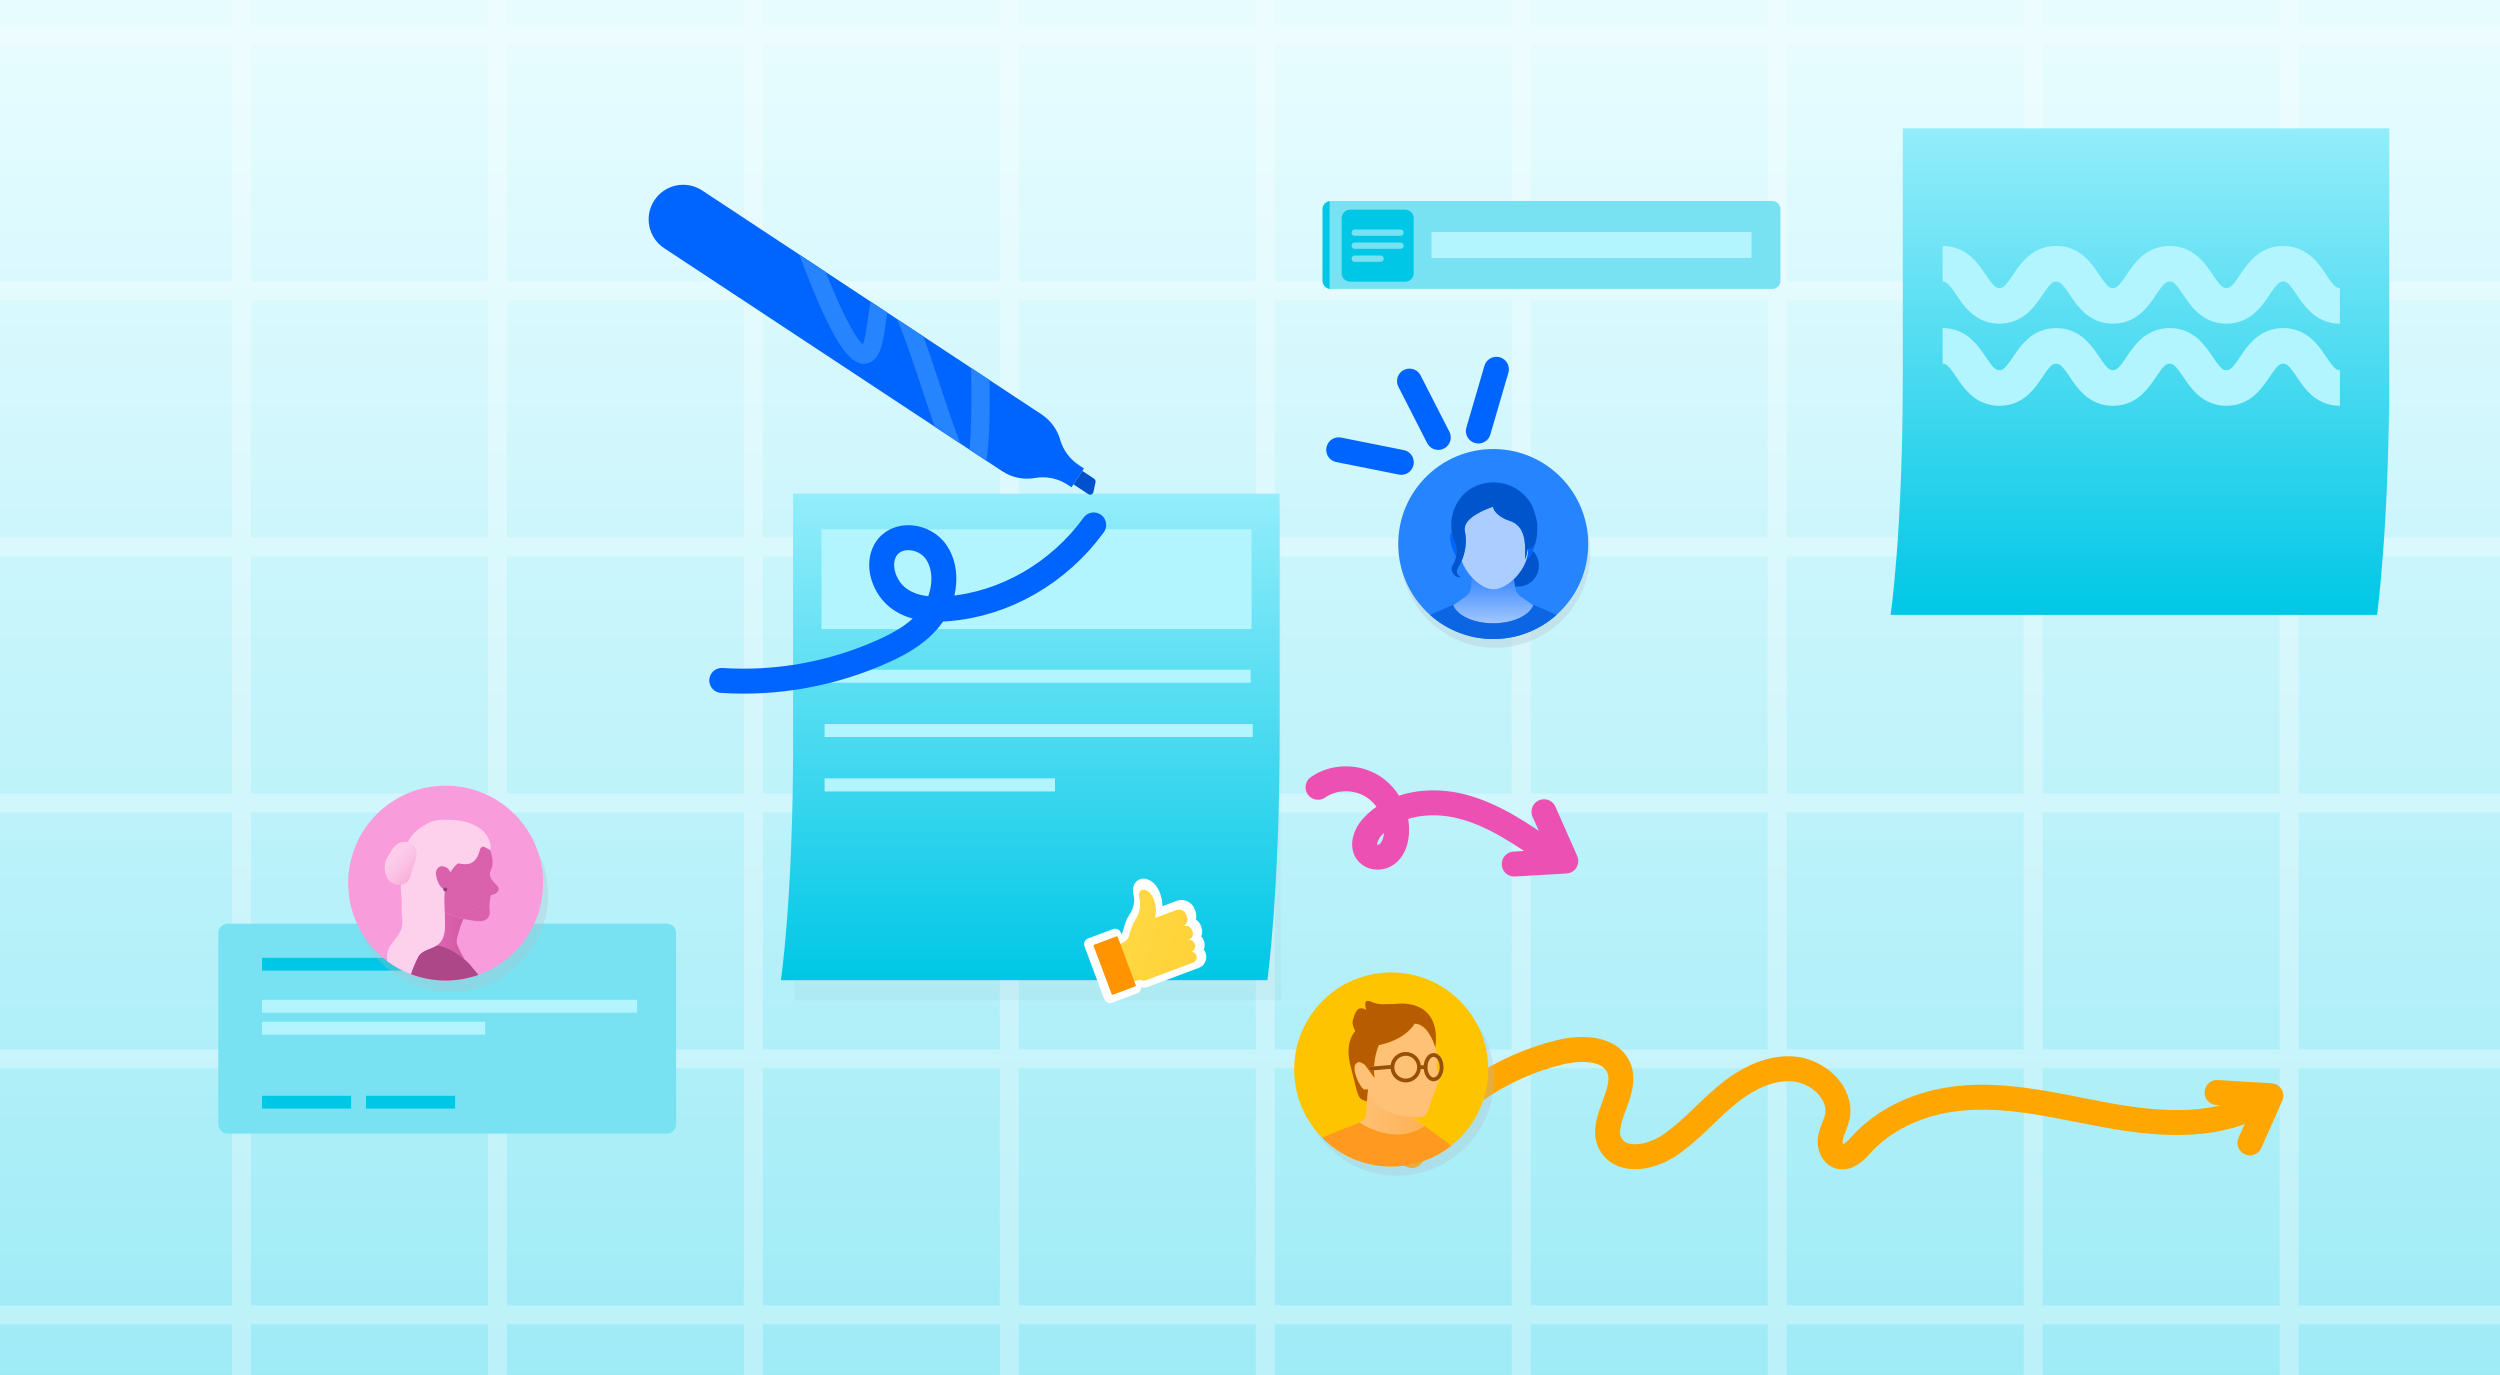 <svg width="400" height="220" viewBox="0 0 400 220" fill="none" xmlns="http://www.w3.org/2000/svg">
  <rect x="0" y="0" width="400" height="220" fill="#333333" stroke="none"/>
  <g clip-path="url(#clip0_5458_222717)">
    <path d="M400 220H0V0H400V220Z" fill="url(#paint0_linear_5458_222717)" />
    <path opacity="0.3" d="M-71.005 538.019H609.269M-71.005 497.064H609.269M-71.005 456.11H609.269M-71.005 415.156H609.269M-71.005 374.201H609.269M-71.005 292.293H609.269M-71.005 251.339H609.269M-71.005 210.384H609.269M-71.005 169.43H609.269M-71.005 128.476H609.269M-71.005 87.521H609.269M-71.005 46.567H609.269M-71.005 5.613H609.269M-71.005 -35.342H609.269M-71.005 -76.296H609.269M-43.276 -113.214V567.061M-2.321 -113.214V567.061M38.633 -113.214V567.061M79.587 -113.214V567.061M120.542 -113.214V567.061M161.496 -113.214V567.061M202.45 -113.214V567.061M243.404 -113.214V567.061M284.359 -113.214V567.061M325.313 -113.214V567.061M366.267 -113.214V567.061M407.222 -113.214V567.061M448.176 -113.214V567.061M489.13 567.061V-113.214M530.085 567.061V-113.214M571.039 -113.214V567.061M-71.005 333.247H609.269M-71.333 -113.378H609.269V567.225H-71.333V-113.378Z" stroke="white" stroke-width="3.031" stroke-miterlimit="10" />
    <g style="mix-blend-mode:multiply" opacity="0.05">
      <path d="M127.134 160.055H204.975C204.975 160.055 204.845 143.758 204.845 119.579V81.321H127.004C127.004 81.321 127.004 95.528 127.004 120.231C127.004 144.929 127.134 160.058 127.134 160.058V160.055Z" fill="#5E6C80" />
    </g>
    <path d="M124.941 156.828H202.782C202.782 156.828 204.738 142.691 204.738 118.023C204.738 93.35 204.738 78.987 204.738 78.987H126.897C126.897 78.987 126.897 93.483 126.897 118.686C126.897 143.888 124.941 156.828 124.941 156.828Z" fill="url(#paint1_linear_5458_222717)" />
    <path d="M200.248 84.696H131.435V100.659H200.248V84.696Z" fill="#B3F5FF" />
    <path d="M200.1 107.153H131.591V109.239H200.1V107.153Z" fill="#B3F5FF" />
    <path d="M200.444 115.848H131.935V117.933H200.444V115.848Z" fill="#B3F5FF" />
    <path d="M168.8 124.542H131.935V126.628H168.8V124.542Z" fill="#B3F5FF" />
    <path d="M170.83 77.568L171.442 77.972L173.431 74.956L172.601 74.408C171.19 73.478 170.149 72.078 169.66 70.459L169.6 70.259C169.111 68.64 168.07 67.243 166.659 66.31L112.354 30.479C109.805 28.797 106.378 29.501 104.696 32.05C103.014 34.598 103.718 38.025 106.267 39.707L160.354 75.393C161.899 76.412 163.773 76.801 165.592 76.479C167.411 76.156 169.286 76.545 170.83 77.564V77.568Z" fill="#0065FF" />
    <path d="M153.671 70.988C152.578 68.217 151.329 64.438 150.374 61.534C149.381 58.519 148.525 55.97 147.754 53.84L143.531 51.054C144.891 54.236 146.487 59.089 147.595 62.453C148.325 64.672 148.969 66.602 149.551 68.273L153.671 70.992V70.988Z" fill="#2684FF" />
    <path d="M127.887 40.733C133.514 55.785 136.248 58.656 138.704 58.149C140.901 57.693 141.312 54.689 141.746 51.51C141.805 51.08 141.875 50.547 141.961 50.017L139.308 48.269C139.119 49.128 138.986 50.099 138.845 51.117C138.689 52.266 138.415 54.274 138.056 55.1C137.363 54.511 135.585 52.24 132.103 43.516L127.887 40.733Z" fill="#2684FF" />
    <path d="M155.368 58.863C155.519 65.772 155.345 69.703 155.105 71.937L157.798 73.711C158.216 71.322 158.428 67.369 158.331 60.819L155.368 58.863Z" fill="#2684FF" />
    <path d="M174.946 78.724L175.283 77.153C175.331 76.934 175.239 76.712 175.054 76.59L173.172 75.349L171.753 77.497L174.12 79.061C174.435 79.268 174.865 79.094 174.942 78.724H174.946Z" fill="#0052CC" />
    <path d="M192.894 152.46C192.824 152.267 192.724 152.093 192.601 151.941C192.787 151.5 192.798 151.011 192.627 150.559L192.587 150.444C192.498 150.211 192.368 150.004 192.201 149.826C192.387 149.374 192.409 148.851 192.224 148.359L192.124 148.096C191.972 147.688 191.694 147.351 191.346 147.121C191.453 146.688 191.427 146.232 191.268 145.806L191.134 145.451C190.808 144.584 189.967 144.002 189.041 144.002C188.775 144.002 188.512 144.05 188.26 144.143L185.992 144.991C185.97 143.461 185.326 141.694 184.174 140.979C183.747 140.712 183.333 140.579 182.94 140.579C182.421 140.579 181.966 140.809 181.654 141.227C181.262 141.761 181.162 142.55 181.391 143.295C181.569 143.872 181.488 145.228 180.739 146.303C180.187 147.095 179.958 147.925 179.776 148.592C179.691 148.9 179.565 149.359 179.469 149.459C179.461 149.466 179.45 149.474 179.443 149.481L179.35 149.233C179.206 148.851 178.835 148.592 178.424 148.592C178.305 148.592 178.191 148.614 178.079 148.655L174.097 150.148C173.849 150.241 173.652 150.426 173.545 150.663C173.438 150.904 173.427 151.171 173.519 151.419L176.683 159.858C176.827 160.239 177.198 160.499 177.605 160.499C177.724 160.499 177.839 160.476 177.95 160.436L181.932 158.943C182.18 158.85 182.377 158.669 182.484 158.428C182.551 158.283 182.573 158.131 182.569 157.98C182.592 157.983 182.614 157.991 182.636 157.994C182.751 158.017 182.866 158.024 182.981 158.024C183.44 158.024 183.829 157.861 184.14 157.731C184.218 157.698 184.292 157.668 184.374 157.639C184.374 157.639 191.246 155.064 191.938 154.805C192.631 154.545 192.902 153.741 192.902 153.741C193.046 153.338 193.05 152.886 192.89 152.46H192.894Z" fill="white" />
    <path d="M180.306 157.39C180.825 157.168 182.247 156.727 182.532 156.816C182.625 156.846 182.721 156.868 182.821 156.886C183.232 156.964 183.599 156.742 183.992 156.594L191.031 153.956H191.027C191.405 153.737 191.586 153.274 191.427 152.852C191.294 152.493 190.953 152.27 190.59 152.267H190.582L190.649 152.244C191.116 152.07 191.353 151.548 191.179 151.081L191.138 150.978C190.964 150.511 190.442 150.274 189.975 150.448L190.197 150.366C190.731 150.166 191.001 149.57 190.801 149.036L190.708 148.792C190.508 148.258 189.912 147.988 189.378 148.188L189.186 148.262C189.827 148.021 190.153 147.306 189.912 146.665L189.79 146.336C189.549 145.695 188.834 145.369 188.193 145.61L184.951 146.825C184.907 146.821 184.87 146.814 184.833 146.773C184.796 146.732 184.814 146.665 184.814 146.665C185.244 145.387 184.651 143.213 183.655 142.59C182.466 141.849 182.051 142.942 182.31 143.783C182.569 144.624 182.399 146.15 181.591 147.306C180.784 148.462 180.836 149.825 180.321 150.351C179.721 150.963 178.268 151.352 178.268 151.352L180.31 157.386L180.306 157.39Z" fill="url(#paint2_linear_5458_222717)" />
    <path d="M181.726 157.634L178.827 149.898C178.8 149.826 178.719 149.789 178.646 149.816L175.055 151.161C174.982 151.189 174.946 151.27 174.973 151.342L177.871 159.079C177.899 159.151 177.98 159.188 178.053 159.161L181.643 157.816C181.716 157.788 181.753 157.707 181.726 157.634Z" fill="#FF9300" />
    <path d="M284.87 33.463V44.933C284.87 45.651 284.288 46.233 283.57 46.233H212.919C212.86 46.233 212.797 46.233 212.738 46.222C212.104 46.133 211.619 45.592 211.619 44.933V33.463C211.619 32.804 212.104 32.263 212.738 32.174C212.797 32.163 212.86 32.163 212.919 32.163H283.57C284.288 32.163 284.87 32.745 284.87 33.463Z" fill="#79E2F2" />
    <path fill-rule="evenodd" clip-rule="evenodd" d="M224.845 33.549H216.009C215.272 33.549 214.668 34.145 214.668 34.89V43.722C214.668 44.462 215.268 45.066 216.009 45.066H224.845C225.582 45.066 226.186 44.466 226.186 43.722V34.89C226.186 34.149 225.585 33.549 224.845 33.549ZM220.895 41.888H216.735C216.468 41.877 216.254 41.654 216.254 41.384C216.254 41.114 216.48 40.88 216.757 40.88H220.918C221.188 40.891 221.399 41.114 221.399 41.384C221.399 41.654 221.177 41.888 220.895 41.888ZM224.092 39.81H216.731C216.465 39.798 216.25 39.576 216.25 39.306C216.25 39.035 216.476 38.802 216.754 38.802H224.111C224.381 38.813 224.593 39.035 224.593 39.306C224.593 39.576 224.37 39.81 224.089 39.81H224.092ZM224.092 37.731H216.731C216.465 37.72 216.25 37.498 216.25 37.227C216.25 36.957 216.476 36.724 216.754 36.724H224.111C224.381 36.735 224.593 36.957 224.593 37.227C224.593 37.498 224.37 37.731 224.089 37.731H224.092Z" fill="#00C7E6" />
    <path d="M212.734 32.175V46.223C212.101 46.134 211.616 45.593 211.616 44.933V33.464C211.616 32.805 212.101 32.264 212.734 32.175Z" fill="#00C7E6" />
    <path d="M280.232 37.12H229.049V41.28H280.232V37.12Z" fill="#B3F5FF" />
    <path d="M106.671 147.792H36.432C35.599 147.792 34.924 148.467 34.924 149.3V179.874C34.924 180.706 35.599 181.381 36.432 181.381H106.671C107.503 181.381 108.178 180.706 108.178 179.874V149.3C108.178 148.467 107.503 147.792 106.671 147.792Z" fill="#79E2F2" />
    <path d="M101.925 159.969H41.925V162.021H101.925V159.969Z" fill="#B3F5FF" />
    <path d="M65.779 153.249H41.925V155.301H65.779V153.249Z" fill="#00C7E6" />
    <path d="M56.181 175.324H41.925V177.377H56.181V175.324Z" fill="#00C7E6" />
    <path d="M72.818 175.324H58.563V177.377H72.818V175.324Z" fill="#00C7E6" />
    <path d="M77.615 163.488H41.925V165.541H77.615V163.488Z" fill="#B3F5FF" />
    <path d="M236.538 68.962L239.424 59.086" stroke="#0065FF" stroke-width="3.992" stroke-linecap="round" stroke-linejoin="round" />
    <path d="M230.122 69.989L225.52 60.976" stroke="#0065FF" stroke-width="3.992" stroke-linecap="round" stroke-linejoin="round" />
    <path d="M224.209 73.971L214.192 71.971" stroke="#0065FF" stroke-width="3.992" stroke-linecap="round" stroke-linejoin="round" />
    <path opacity="0.3" d="M239.246 103.649C234.004 103.649 229.384 100.996 226.65 96.962C225.005 94.532 224.046 91.605 224.046 88.449C224.046 80.054 230.851 73.249 239.246 73.249C247.64 73.249 254.446 80.054 254.446 88.449C254.446 96.844 247.64 103.649 239.246 103.649Z" fill="#B3BAC5" />
    <path d="M254.116 87.045C254.116 78.65 247.311 71.845 238.916 71.845C230.522 71.845 223.716 78.65 223.716 87.045C223.716 95.439 230.522 102.245 238.916 102.245C247.311 102.245 254.116 95.439 254.116 87.045Z" fill="#2684FF" />
    <path d="M244.299 89.33C243.951 90.553 243.158 91.753 242.206 92.668C242.25 92.998 242.31 93.401 242.376 93.82C242.536 93.842 242.695 93.861 242.862 93.861C244.718 93.861 246.225 92.357 246.225 90.497C246.225 89.575 245.851 88.737 245.251 88.13C245.221 88.197 245.192 88.26 245.166 88.315C244.829 89.023 244.714 89.36 244.299 89.33Z" fill="#0055CC" />
    <path d="M243.28 95.41C242.817 95.084 242.506 94.584 242.413 94.024C242.402 93.954 242.391 93.887 242.38 93.817C242.313 93.398 242.254 92.994 242.21 92.665C241.906 92.957 241.584 93.22 241.258 93.446C240.494 93.972 239.69 94.291 238.968 94.291C237.812 94.291 236.519 93.498 235.478 92.35C235.467 92.728 235.427 93.32 235.371 93.92C235.315 94.535 234.989 95.098 234.486 95.454L232.511 96.851C233.163 98.496 235.778 99.725 238.916 99.725C242.054 99.725 244.673 98.496 245.321 96.851L243.277 95.402L243.28 95.41Z" fill="url(#paint3_linear_5458_222717)" />
    <path d="M245.358 96.776C245.347 96.802 245.333 96.828 245.325 96.858C244.673 98.503 242.058 99.733 238.92 99.733C235.782 99.733 233.163 98.503 232.515 96.858C232.504 96.832 232.489 96.806 232.481 96.776C231.326 97.265 229.999 97.84 228.803 98.384C231.492 100.785 235.034 102.244 238.924 102.244C242.81 102.244 246.355 100.785 249.045 98.384C247.848 97.84 246.522 97.265 245.366 96.776H245.358Z" fill="#0C66E4" />
    <path d="M244.492 87.856C244.492 87.919 244.492 87.975 244.492 88.038C244.492 88.464 244.421 88.897 244.299 89.331C244.714 89.36 244.829 89.023 245.166 88.316C245.192 88.26 245.221 88.197 245.251 88.13C245.433 87.716 245.655 87.123 245.755 86.564C245.44 87.797 244.873 87.812 244.492 87.864V87.856Z" fill="#0065FF" />
    <path opacity="0.8" d="M238.964 94.295C239.687 94.295 240.487 93.976 241.254 93.45C241.58 93.224 241.902 92.961 242.206 92.668C243.158 91.753 243.947 90.553 244.299 89.331C244.421 88.897 244.492 88.464 244.492 88.038C244.492 87.975 244.492 87.919 244.492 87.856C244.477 87.856 244.458 87.86 244.443 87.864C244.44 87.864 244.432 87.864 244.429 87.856C244.329 88.497 244.188 89.038 244.04 89.39H243.999C244.14 86.486 243.951 84.063 241.439 83.288C240.091 82.874 238.953 81.866 238.898 81.106L238.768 81.121C238.116 81.332 233.893 82.799 234.378 85.004C234.774 86.793 234.378 88.523 233.863 89.738C234.211 90.683 234.789 91.594 235.478 92.354C236.519 93.502 237.816 94.295 238.968 94.295H238.964Z" fill="#CCE0FF" />
    <path d="M232.978 87.297C232.911 87.182 232.841 87.037 232.767 86.86C232.537 86.311 232.374 85.737 232.285 85.159C231.648 85.73 232.274 87.53 232.615 88.304C232.763 88.638 232.863 88.882 232.97 89.053C233.048 88.608 233.067 88.045 232.978 87.297Z" fill="#0065FF" />
    <path d="M234.378 85.003C233.893 82.796 238.116 81.332 238.768 81.121L238.898 81.106C238.953 81.866 240.091 82.873 241.439 83.288C243.951 84.062 244.14 86.485 243.999 89.39H244.04C244.188 89.038 244.329 88.497 244.429 87.856C244.436 87.86 244.44 87.863 244.443 87.863C244.458 87.863 244.477 87.86 244.492 87.856C244.873 87.808 245.436 87.789 245.755 86.556C245.881 86.059 245.97 85.363 245.988 84.388C245.973 84.136 246.003 84.088 245.955 83.773C245.777 82.581 245.347 81.143 244.777 80.295C242.621 77.076 238.264 76.212 235.041 78.368C234.297 78.865 233.682 79.569 233.204 80.362C232.329 81.814 232.026 83.518 232.285 85.163C232.378 85.741 232.537 86.315 232.767 86.863C232.841 87.041 232.911 87.185 232.978 87.3C233.067 88.049 233.048 88.612 232.97 89.056C232.848 89.745 232.589 90.164 232.374 90.56C231.918 91.405 232.9 92.598 233.745 92.316C233.745 92.316 232.618 91.861 233.322 90.768C233.5 90.494 233.685 90.145 233.859 89.738C234.378 88.523 234.771 86.793 234.374 85.003H234.378Z" fill="#0055CC" />
    <path d="M247.837 136.471C243.491 133.452 239.027 130.369 233.937 129.047C228.847 127.721 222.923 128.521 219.519 132.37C218.5 133.518 217.796 135.396 218.882 136.545C219.66 137.364 221.045 137.315 221.923 136.663C222.801 136.011 223.231 134.907 223.39 133.815C223.827 130.777 222.279 127.483 219.63 125.82C216.974 124.153 213.38 124.212 210.887 125.968" stroke="#EC50B3" stroke-width="3.992" stroke-linecap="round" stroke-linejoin="round" />
    <path d="M247.04 129.877L250.53 137.764L242.276 138.249" stroke="#EC50B3" stroke-width="3.992" stroke-linecap="round" stroke-linejoin="round" />
    <path d="M174.994 83.991C169.408 91.682 160.772 96.653 151.711 97.394C148.999 97.62 146.099 97.417 143.82 95.753C141.542 94.09 140.245 90.552 141.649 88.051C143.328 85.066 147.984 85.54 149.87 88.448C151.756 91.352 151.167 95.501 149.248 98.302C147.329 101.106 144.354 102.81 141.375 104.155C133.255 107.823 124.331 109.449 115.484 108.871" stroke="#0065FF" stroke-width="3.992" stroke-linecap="round" stroke-linejoin="round" />
    <path d="M225.891 184.883C231.244 176.722 239.954 170.665 249.689 168.342C253.072 167.535 257.55 167.653 258.958 170.724C260.796 174.729 255.38 179.719 257.891 183.368C259.747 186.054 264.126 185.202 266.901 183.387C270.257 181.19 272.865 178.104 275.91 175.518C278.952 172.929 282.756 170.754 286.806 171.017C290.855 171.28 294.789 174.914 293.959 178.734C293.703 179.893 293.059 180.945 292.866 182.116C292.666 183.287 293.129 184.717 294.311 185.043C295.667 185.413 296.856 184.176 297.782 183.15C301.305 179.263 306.395 176.856 311.671 175.981C319.91 174.618 328.26 176.789 336.462 178.319C344.664 179.86 353.603 180.668 360.982 176.896" stroke="#FFA700" stroke-width="3.992" stroke-linecap="round" stroke-linejoin="round" />
    <path d="M354.727 174.802L363.336 175.317L359.984 182.87" stroke="#FFA700" stroke-width="3.992" stroke-linecap="round" stroke-linejoin="round" />
    <path opacity="0.3" d="M87.704 143.132C87.704 134.52 80.723 127.539 72.111 127.539C63.5 127.539 56.519 134.52 56.519 143.132C56.519 151.743 63.5 158.724 72.111 158.724C80.723 158.724 87.704 151.743 87.704 143.132Z" fill="#B3BAC5" />
    <path d="M86.896 141.298C86.896 132.686 79.915 125.705 71.304 125.705C62.692 125.705 55.711 132.686 55.711 141.298C55.711 149.909 62.692 156.89 71.304 156.89C79.915 156.89 86.896 149.909 86.896 141.298Z" fill="#F99CDB" />
    <path d="M70.237 150.996C71.067 150.233 71.215 148.992 71.215 147.862C71.215 147.236 71.181 146.606 71.148 145.977C72.048 146.454 72.9 146.71 73.486 146.892C73.653 146.943 73.875 146.992 74.115 147.04C73.682 148.181 73.078 149.907 73.063 150.696C73.056 151.074 73.586 152.171 74.319 153.504C73.36 152.674 71.652 151.433 69.885 151.259C70.007 151.182 70.122 151.093 70.233 150.993L70.237 150.996Z" fill="url(#paint4_linear_5458_222717)" />
    <path d="M69.892 151.259C71.659 151.433 73.364 152.674 74.327 153.504C74.827 153.933 75.127 154.256 75.127 154.256L76.546 155.982C74.908 156.567 73.145 156.886 71.308 156.886C69.344 156.886 67.469 156.519 65.74 155.86C66.128 154.689 66.817 153.115 67.166 152.729C67.859 151.952 69.029 151.822 69.9 151.259H69.892Z" fill="#AE4787" />
    <path d="M69.763 139.983C69.851 140.657 70.163 141.72 70.903 142.257C70.903 142.257 70.903 142.257 70.903 142.254C70.937 142.065 71.118 141.942 71.304 141.976C71.493 142.009 71.615 142.191 71.581 142.376C71.57 142.439 71.541 142.487 71.504 142.531C71.426 142.624 71.307 142.676 71.181 142.654C71.166 142.654 71.159 142.643 71.144 142.639C71.037 143.747 71.092 144.862 71.144 145.977C72.044 146.455 72.897 146.71 73.482 146.892C73.649 146.944 73.871 146.992 74.112 147.04C74.99 147.214 76.164 147.362 76.164 147.362C78.557 147.67 78.416 145.917 78.342 145.502C78.29 145.214 78.313 144.828 78.339 144.517C78.365 144.206 78.446 143.517 78.531 143.228C78.894 143.157 79.769 142.928 79.794 142.287C79.824 141.605 78.691 141.224 78.431 140.175C78.431 140.172 78.431 140.168 78.431 140.164C78.398 140.027 78.383 139.879 78.383 139.72C78.439 139.223 78.92 138.812 78.79 137.56C78.735 137.012 78.613 136.493 78.442 136.008L77.538 135.5C77.224 135.37 76.868 135.552 76.786 135.885C76.16 138.456 74.727 138.434 73.274 138.112C72.778 138.505 72.378 138.997 72.059 139.549C71.918 139.145 71.607 138.768 70.974 138.612C70.27 138.442 69.622 138.997 69.751 139.975L69.763 139.983ZM76.423 145.517C76.423 145.406 76.512 145.317 76.623 145.317C76.734 145.317 76.823 145.406 76.823 145.517C76.823 145.628 76.734 145.717 76.623 145.717C76.512 145.717 76.423 145.628 76.423 145.517Z" fill="#DA62AC" />
    <path d="M71.307 141.972C71.496 142.006 71.619 142.187 71.585 142.372C71.574 142.435 71.544 142.484 71.507 142.528C71.43 142.621 71.311 142.672 71.185 142.65C71.17 142.65 71.163 142.639 71.148 142.635C70.985 142.587 70.878 142.424 70.904 142.254C70.904 142.254 70.904 142.254 70.904 142.25C70.937 142.061 71.118 141.939 71.304 141.972H71.307Z" fill="#943D73" />
    <path d="M62.539 151.196C63.387 149.94 64.695 149.018 64.324 146.654C64.157 145.573 64.402 144.491 64.228 143.409C64.198 143.217 64.172 143.02 64.154 142.82C64.069 140.564 64.165 138.96 64.495 137.738C64.513 137.311 64.565 136.878 64.658 136.433C65.128 134.226 66.395 132.836 67.91 132.051C68.621 131.551 69.485 131.225 70.544 131.173C76.924 130.847 78.72 133.977 78.494 136.041L78.446 136.011L77.542 135.504C77.227 135.374 76.872 135.556 76.79 135.889C76.164 138.46 74.73 138.438 73.278 138.115C72.782 138.508 72.382 139.001 72.063 139.553C71.922 139.149 71.611 138.771 70.978 138.615C70.274 138.445 69.626 139.001 69.755 139.979C69.844 140.653 70.155 141.716 70.896 142.253C70.867 142.428 70.974 142.587 71.141 142.635C71.033 143.743 71.089 144.858 71.141 145.973C71.174 146.603 71.204 147.229 71.207 147.858C71.207 148.985 71.063 150.229 70.229 150.992C70.122 151.093 70.003 151.178 69.881 151.259C69.014 151.819 67.844 151.952 67.147 152.73C66.803 153.119 66.114 154.69 65.721 155.86C64.372 155.345 63.109 154.649 61.968 153.797C61.868 153 61.942 152.059 62.524 151.196H62.539Z" fill="#FDD0EC" />
    <path d="M76.62 145.714C76.73 145.714 76.82 145.624 76.82 145.514C76.82 145.403 76.73 145.313 76.62 145.313C76.509 145.313 76.42 145.403 76.42 145.514C76.42 145.624 76.509 145.714 76.62 145.714Z" fill="#CD519D" />
    <path d="M65.558 134.874C66.665 135.43 66.977 136.289 66.354 138.023C66.221 138.394 65.873 139.09 65.751 139.875C65.684 140.305 65.421 140.853 65.128 141.105C64.458 141.676 63.698 141.669 63.009 141.42C61.764 140.976 61.023 138.805 62.005 137.127C62.972 135.474 63.494 134.7 64.798 134.7C64.995 134.7 65.191 134.726 65.38 134.793C65.443 134.815 65.506 134.845 65.565 134.874H65.558Z" fill="url(#paint5_linear_5458_222717)" />
    <path opacity="0.3" d="M239.057 172.58C239.057 164.005 232.106 157.054 223.531 157.054C214.957 157.054 208.005 164.005 208.005 172.58C208.005 181.154 214.957 188.106 223.531 188.106C232.106 188.106 239.057 181.154 239.057 172.58Z" fill="#B3BAC5" />
    <path d="M238.12 171.113C238.12 162.538 231.169 155.587 222.594 155.587C214.019 155.587 207.068 162.538 207.068 171.113C207.068 179.688 214.019 186.639 222.594 186.639C231.169 186.639 238.12 179.688 238.12 171.113Z" fill="#FFC400" />
    <path d="M229.67 181.397L229.022 180.948L230.207 181.811C230.04 181.663 229.859 181.526 229.674 181.397H229.67Z" fill="#FEC176" />
    <path d="M229.54 167.256C229.518 167.197 229.492 167.13 229.466 167.056C229.466 167.056 229.466 167.052 229.466 167.049C229.429 166.952 229.388 166.845 229.34 166.73C229.296 166.619 229.244 166.5 229.188 166.378C229.173 166.345 229.155 166.311 229.14 166.274C229.133 166.259 229.125 166.241 229.118 166.226C229.103 166.193 229.085 166.156 229.066 166.122C229.059 166.104 229.048 166.089 229.04 166.071C229.033 166.052 229.022 166.033 229.01 166.015C228.988 165.97 228.966 165.926 228.94 165.882C228.892 165.793 228.844 165.704 228.788 165.615C228.784 165.607 228.781 165.6 228.773 165.593C228.751 165.556 228.725 165.515 228.703 165.478C228.696 165.463 228.684 165.448 228.677 165.433C228.666 165.415 228.651 165.393 228.64 165.374C228.599 165.311 228.559 165.252 228.514 165.189C228.44 165.085 228.362 164.981 228.281 164.885C228.262 164.863 228.247 164.844 228.229 164.822C228.229 164.822 228.229 164.818 228.225 164.815C228.144 164.722 228.062 164.629 227.973 164.544C227.951 164.522 227.925 164.5 227.903 164.478C227.881 164.459 227.858 164.437 227.836 164.418C227.836 164.418 227.829 164.415 227.825 164.411C227.547 164.17 227.232 163.981 226.88 163.877C226.806 163.855 226.732 163.84 226.658 163.826C226.562 163.807 226.462 163.8 226.362 163.796C226.347 163.796 226.332 163.796 226.317 163.796C226.317 163.796 226.288 163.851 226.228 163.948C226.225 163.955 226.221 163.963 226.213 163.97C226.162 164.052 226.084 164.159 225.984 164.289C225.98 164.296 225.976 164.3 225.969 164.307C225.865 164.437 225.736 164.585 225.58 164.748C225.573 164.755 225.565 164.767 225.554 164.774C225.443 164.889 225.313 165.011 225.169 165.133C225.143 165.155 225.113 165.181 225.084 165.204C224.872 165.381 224.632 165.563 224.358 165.745C224.332 165.759 224.306 165.778 224.28 165.793C224.232 165.826 224.183 165.856 224.132 165.889C224.113 165.9 224.098 165.911 224.08 165.919C224.017 165.956 223.957 165.993 223.891 166.03C223.772 166.096 223.65 166.163 223.524 166.226C223.383 166.3 223.235 166.371 223.079 166.441C223.072 166.441 223.065 166.448 223.054 166.452C222.865 166.537 222.668 166.619 222.457 166.697C222.413 166.711 222.368 166.726 222.327 166.745C222.261 166.771 222.194 166.793 222.124 166.819C222.12 166.819 222.113 166.819 222.105 166.823C221.994 166.86 221.883 166.897 221.768 166.93C221.724 166.941 221.679 166.956 221.635 166.967C221.557 166.989 221.479 167.011 221.398 167.034C221.357 167.045 221.312 167.056 221.272 167.067C221.186 167.089 221.101 167.112 221.012 167.134C220.957 167.149 220.897 167.16 220.842 167.171C220.764 167.189 220.69 167.204 220.608 167.223C220.594 167.256 220.583 167.289 220.568 167.323C220.531 167.412 220.494 167.5 220.464 167.589C220.449 167.634 220.434 167.678 220.42 167.723C220.39 167.804 220.364 167.882 220.338 167.964C220.327 168.001 220.316 168.038 220.305 168.075C220.279 168.164 220.249 168.253 220.227 168.341C220.212 168.393 220.201 168.441 220.19 168.493C220.171 168.567 220.149 168.645 220.131 168.719C220.112 168.801 220.097 168.879 220.079 168.96C220.068 169.005 220.06 169.049 220.049 169.093C220.034 169.175 220.019 169.253 220.005 169.331C219.997 169.375 219.986 169.419 219.982 169.464C219.964 169.564 219.953 169.664 219.938 169.764C219.938 169.786 219.931 169.805 219.927 169.827C219.919 169.886 219.912 169.946 219.908 170.005C219.89 170.183 219.871 170.357 219.86 170.523C219.86 170.564 219.856 170.601 219.853 170.638L222.509 170.412C222.583 169.897 222.816 169.419 223.191 169.045C223.65 168.586 224.261 168.33 224.91 168.327H224.917C225.565 168.327 226.173 168.579 226.632 169.034C227.021 169.419 227.262 169.916 227.329 170.453H227.803C227.907 169.342 228.555 168.508 229.37 168.504H229.374C229.548 168.504 229.714 168.545 229.874 168.619C229.814 168.241 229.725 167.86 229.618 167.486C229.599 167.434 229.57 167.36 229.537 167.267L229.54 167.256Z" fill="#FEC176" />
    <path d="M224.917 168.924H224.913C224.424 168.924 223.965 169.116 223.62 169.464C223.276 169.809 223.087 170.272 223.087 170.757C223.087 171.765 223.909 172.58 224.917 172.58H224.921C225.928 172.58 226.747 171.754 226.743 170.746C226.743 170.257 226.551 169.798 226.202 169.453C225.858 169.109 225.398 168.92 224.913 168.92L224.917 168.924Z" fill="#FEC176" />
    <path d="M229.374 169.101C228.844 169.101 228.396 169.861 228.396 170.754C228.396 171.324 228.585 171.869 228.888 172.169C228.992 172.272 229.162 172.398 229.374 172.398C229.681 172.398 229.955 172.147 230.137 171.761C230.089 171.558 230.029 171.376 229.97 171.224C229.84 170.898 229.814 170.542 229.885 170.198C229.933 169.957 229.952 169.698 229.948 169.431C229.918 169.394 229.889 169.361 229.859 169.327C229.755 169.224 229.585 169.098 229.374 169.098V169.101Z" fill="#FEC176" />
    <path d="M217.941 179.837C218.078 179.922 218.256 180.022 218.46 180.129C218.612 180.211 218.782 180.296 218.967 180.385C218.978 180.389 218.989 180.396 219.001 180.4C219.138 180.463 219.282 180.529 219.43 180.592C219.701 180.707 219.993 180.822 220.305 180.93C220.434 180.974 220.568 181.015 220.705 181.056C220.842 181.096 220.979 181.133 221.12 181.17C221.342 181.23 221.575 181.282 221.812 181.326C221.994 181.359 222.175 181.389 222.364 181.415C222.679 181.456 223.002 181.485 223.331 181.493C223.946 181.507 224.583 181.452 225.228 181.307C225.591 181.226 225.958 181.119 226.321 180.974C226.839 180.774 227.362 180.507 227.873 180.159L226.332 179.096V178.714C226.717 178.755 227.04 178.766 227.273 178.74C228.721 178.599 228.303 177.481 230.011 173.498C230.133 173.213 230.188 172.935 230.211 172.665C229.97 172.872 229.685 172.998 229.377 172.998H229.373C229.04 172.998 228.725 172.857 228.458 172.594C228.095 172.235 227.858 171.668 227.803 171.042H227.328C227.18 172.242 226.158 173.176 224.92 173.18H224.913C223.657 173.18 222.624 172.228 222.49 171.005L219.83 171.231C219.83 171.346 219.834 171.457 219.838 171.561C219.845 171.716 219.856 171.853 219.875 171.979C219.89 172.094 219.908 172.202 219.93 172.287C219.949 172.353 219.86 172.391 219.823 172.331L219.282 171.59C219.282 171.59 219.271 171.575 219.264 171.568L218.556 170.601C218.208 170.09 217.641 169.968 217.459 169.931C217.437 169.931 217.411 169.931 217.393 169.931C216.074 170.212 216.978 172.446 217.463 173.324C217.637 173.635 217.778 173.876 217.919 174.043C218.156 174.324 218.404 174.402 218.815 174.284C218.838 174.276 218.86 174.269 218.882 174.261L218.556 178.625C218.556 178.814 218.46 178.992 218.3 179.096L217.556 179.585C217.556 179.585 217.604 179.618 217.693 179.677C217.752 179.718 217.834 179.766 217.93 179.826L217.941 179.837Z" fill="#FEC176" />
    <path d="M218.89 174.27C218.867 174.277 218.849 174.288 218.823 174.292C218.408 174.41 218.163 174.329 217.926 174.051C217.782 173.884 217.641 173.644 217.471 173.332C216.985 172.454 216.082 170.224 217.4 169.939C217.419 169.935 217.445 169.939 217.467 169.939C217.649 169.976 218.215 170.098 218.564 170.609L219.271 171.576C219.271 171.576 219.282 171.591 219.29 171.599L219.831 172.34C219.868 172.395 219.956 172.358 219.938 172.295C219.916 172.21 219.897 172.106 219.882 171.988C219.868 171.865 219.853 171.725 219.845 171.569C219.842 171.465 219.838 171.354 219.838 171.239L219.371 171.28C219.371 171.28 219.353 171.28 219.345 171.28C219.19 171.28 219.056 171.161 219.045 171.002C219.03 170.835 219.156 170.687 219.323 170.672L219.856 170.628C219.856 170.591 219.856 170.554 219.864 170.513C219.875 170.346 219.894 170.172 219.912 169.995C219.919 169.935 219.923 169.88 219.931 169.817C219.931 169.794 219.938 169.776 219.942 169.754C219.957 169.654 219.968 169.554 219.986 169.454C219.994 169.409 220.001 169.365 220.008 169.32C220.023 169.243 220.034 169.161 220.053 169.083C220.06 169.039 220.071 168.994 220.082 168.95C220.101 168.868 220.116 168.791 220.134 168.709C220.153 168.635 220.171 168.557 220.194 168.483C220.208 168.431 220.22 168.383 220.231 168.331C220.257 168.242 220.283 168.153 220.308 168.064C220.32 168.027 220.331 167.99 220.342 167.953C220.368 167.872 220.397 167.79 220.423 167.713C220.438 167.668 220.453 167.624 220.468 167.579C220.501 167.49 220.538 167.401 220.571 167.312C220.586 167.279 220.597 167.246 220.612 167.212C220.694 167.198 220.768 167.179 220.846 167.161C220.901 167.149 220.96 167.135 221.016 167.123C221.105 167.101 221.19 167.079 221.275 167.057C221.316 167.046 221.361 167.035 221.401 167.023C221.483 167.001 221.561 166.979 221.638 166.957C221.683 166.946 221.727 166.931 221.772 166.92C221.887 166.886 221.998 166.849 222.109 166.812C222.113 166.812 222.12 166.812 222.127 166.809C222.198 166.786 222.264 166.76 222.331 166.734C222.376 166.72 222.42 166.705 222.461 166.686C222.668 166.609 222.868 166.527 223.057 166.442C223.065 166.442 223.072 166.434 223.083 166.431C223.239 166.36 223.387 166.29 223.528 166.216C223.654 166.149 223.78 166.086 223.894 166.02C223.957 165.982 224.02 165.945 224.083 165.908C224.102 165.897 224.117 165.89 224.135 165.879C224.187 165.845 224.235 165.816 224.283 165.782C224.309 165.768 224.335 165.749 224.361 165.734C224.639 165.553 224.88 165.371 225.087 165.193C225.117 165.171 225.143 165.145 225.173 165.123C225.317 165.001 225.443 164.878 225.558 164.764C225.565 164.756 225.573 164.745 225.584 164.738C225.739 164.578 225.869 164.427 225.973 164.297C225.976 164.289 225.98 164.286 225.988 164.278C226.088 164.152 226.162 164.045 226.217 163.96C226.221 163.952 226.225 163.945 226.232 163.938C226.291 163.841 226.321 163.786 226.321 163.786C226.321 163.786 226.351 163.786 226.365 163.786C226.465 163.786 226.565 163.8 226.662 163.815C226.736 163.83 226.81 163.845 226.884 163.867C227.236 163.971 227.551 164.16 227.829 164.401C227.829 164.401 227.836 164.408 227.84 164.408C227.862 164.427 227.884 164.449 227.907 164.467C227.929 164.49 227.955 164.512 227.977 164.534C228.066 164.619 228.147 164.708 228.229 164.804C228.229 164.804 228.229 164.808 228.233 164.812C228.251 164.834 228.266 164.853 228.284 164.875C228.366 164.975 228.444 165.075 228.518 165.179C228.562 165.238 228.603 165.301 228.644 165.364C228.655 165.382 228.67 165.405 228.681 165.423C228.688 165.438 228.699 165.453 228.707 165.468C228.729 165.505 228.755 165.545 228.777 165.582C228.781 165.59 228.785 165.597 228.792 165.605C228.844 165.694 228.896 165.782 228.944 165.871C228.966 165.916 228.992 165.96 229.014 166.005C229.022 166.023 229.033 166.042 229.044 166.06C229.051 166.079 229.062 166.094 229.07 166.112C229.088 166.145 229.103 166.183 229.122 166.216C229.129 166.231 229.136 166.249 229.144 166.264C229.159 166.297 229.177 166.334 229.192 166.368C229.248 166.49 229.299 166.609 229.344 166.72C229.392 166.835 229.433 166.942 229.47 167.038C229.47 167.038 229.47 167.042 229.47 167.046C229.5 167.12 229.522 167.186 229.544 167.246C229.577 167.338 229.603 167.412 229.625 167.464C229.644 167.516 229.659 167.55 229.666 167.553C230.629 159.348 223.179 160.644 223.179 160.644C221.546 160.626 220.786 160.837 219.631 160.377C219.293 160.244 218.864 160.018 218.615 160.2C218.334 160.403 218.441 161.037 218.59 161.578C218.034 161.248 217.66 161.322 217.511 161.363C216.778 161.578 216.419 163.434 216.415 163.456C216.37 163.975 216.556 164.482 216.856 164.945C216.141 165.764 215.27 167.487 216.111 170.676C217.4 175.566 217.134 175.774 218.567 176.177C218.575 176.177 218.738 176.211 218.745 176.215L218.89 174.258V174.27Z" fill="#B85C00" />
    <path d="M232.115 183.371C231.815 183.041 231.481 182.741 231.115 182.474L230.203 181.811L229.018 180.948L227.91 180.14C227.91 180.14 227.888 180.155 227.877 180.163C227.362 180.511 226.843 180.778 226.325 180.978C225.958 181.118 225.595 181.23 225.232 181.311C224.587 181.456 223.95 181.507 223.335 181.496C223.005 181.489 222.683 181.463 222.368 181.419C222.179 181.393 221.998 181.363 221.816 181.33C221.579 181.285 221.346 181.233 221.123 181.174C220.983 181.137 220.842 181.1 220.709 181.059C220.571 181.018 220.438 180.974 220.308 180.933C219.997 180.826 219.705 180.711 219.434 180.596C219.282 180.533 219.138 180.466 219.004 180.403C218.993 180.4 218.982 180.392 218.971 180.389C218.786 180.3 218.615 180.215 218.464 180.133C218.26 180.022 218.082 179.922 217.945 179.84C217.849 179.781 217.767 179.733 217.708 179.692C217.615 179.633 217.571 179.6 217.571 179.6C215.681 180.341 213.099 181.33 211.551 182.022C214.366 184.875 218.275 186.642 222.598 186.642C226.188 186.642 229.488 185.42 232.119 183.375L232.115 183.371Z" fill="#FF991F" />
    <path d="M229.37 168.493C228.555 168.493 227.906 169.33 227.803 170.442H227.329C227.262 169.905 227.021 169.412 226.632 169.023C226.173 168.567 225.561 168.315 224.917 168.315H224.909C224.257 168.315 223.646 168.571 223.191 169.034C222.816 169.408 222.583 169.886 222.509 170.401L219.853 170.627L219.319 170.672C219.153 170.686 219.03 170.831 219.041 171.001C219.056 171.161 219.186 171.279 219.341 171.279C219.349 171.279 219.36 171.279 219.367 171.279L219.834 171.238L222.494 171.012C222.624 172.235 223.661 173.187 224.917 173.187H224.924C226.165 173.187 227.184 172.25 227.332 171.049H227.806C227.866 171.675 228.099 172.239 228.462 172.602C228.729 172.868 229.044 173.005 229.377 173.005H229.381C229.688 173.005 229.974 172.883 230.214 172.672C230.666 172.279 230.966 171.568 230.963 170.742C230.963 170.005 230.711 169.312 230.292 168.897C230.166 168.771 230.026 168.675 229.881 168.608C229.722 168.534 229.551 168.493 229.381 168.493H229.377H229.37ZM224.921 172.579H224.917C223.909 172.579 223.091 171.761 223.087 170.757C223.087 170.268 223.276 169.808 223.62 169.464C223.965 169.119 224.424 168.927 224.913 168.923H224.917C225.402 168.923 225.862 169.112 226.206 169.456C226.554 169.801 226.743 170.26 226.747 170.749C226.747 171.757 225.932 172.579 224.924 172.583L224.921 172.579ZM229.951 169.431C230.203 169.742 230.355 170.231 230.355 170.746C230.355 171.127 230.274 171.479 230.14 171.764C229.959 172.15 229.681 172.402 229.377 172.402C229.166 172.402 228.996 172.276 228.892 172.172C228.588 171.872 228.399 171.327 228.399 170.757C228.399 169.864 228.844 169.105 229.377 169.105C229.588 169.105 229.759 169.227 229.863 169.334C229.892 169.364 229.922 169.401 229.951 169.438V169.431Z" fill="#974F0C" />
    <path d="M227.881 180.16L226.339 179.096V178.715C224.102 178.593 221.716 178.085 220.268 176.822C219.397 176.062 218.886 174.269 218.893 174.266L218.567 178.63C218.567 178.819 218.471 178.996 218.312 179.1L217.567 179.589C217.567 179.589 223.02 183.457 227.881 180.156V180.16Z" fill="url(#paint6_linear_5458_222717)" />
    <path d="M302.488 98.377H380.329C380.329 98.377 382.285 84.24 382.285 59.571C382.285 34.899 382.285 20.536 382.285 20.536H304.444C304.444 20.536 304.444 35.032 304.444 60.234C304.444 85.437 302.488 98.377 302.488 98.377Z" fill="url(#paint7_linear_5458_222717)" />
    <path d="M374.385 48.938C369.845 48.938 369.845 42.202 365.306 42.202C360.766 42.202 360.766 48.938 356.226 48.938C351.686 48.938 351.686 42.202 347.146 42.202C342.607 42.202 342.607 48.938 338.067 48.938C333.527 48.938 333.527 42.202 328.987 42.202C324.447 42.202 324.447 48.938 319.904 48.938C315.361 48.938 315.365 42.202 310.821 42.202" stroke="#B3F5FF" stroke-width="5.703" stroke-miterlimit="10" />
    <path d="M374.385 62.079C369.845 62.079 369.845 55.344 365.306 55.344C360.766 55.344 360.766 62.079 356.226 62.079C351.686 62.079 351.686 55.344 347.146 55.344C342.607 55.344 342.607 62.079 338.067 62.079C333.527 62.079 333.527 55.344 328.987 55.344C324.447 55.344 324.447 62.079 319.904 62.079C315.361 62.079 315.365 55.344 310.821 55.344" stroke="#B3F5FF" stroke-width="5.703" stroke-miterlimit="10" />
  </g>
  <defs>
    <linearGradient id="paint0_linear_5458_222717" x1="200" y1="330.174" x2="200" y2="9.129" gradientUnits="userSpaceOnUse">
      <stop stop-color="#79E2F2" />
      <stop offset="1" stop-color="#E6FCFF" />
    </linearGradient>
    <linearGradient id="paint1_linear_5458_222717" x1="158.75" y1="156.872" x2="158.75" y2="62.455" gradientUnits="userSpaceOnUse">
      <stop stop-color="#00C7E6" />
      <stop offset="1" stop-color="#B3F5FF" />
    </linearGradient>
    <linearGradient id="paint2_linear_5458_222717" x1="117.858" y1="128.574" x2="262.212" y2="176.832" gradientUnits="userSpaceOnUse">
      <stop offset="0.44" stop-color="#FFD740" />
      <stop offset="1" stop-color="#FFAB00" />
    </linearGradient>
    <linearGradient id="paint3_linear_5458_222717" x1="238.916" y1="102.708" x2="238.916" y2="88.36" gradientUnits="userSpaceOnUse">
      <stop stop-color="#CCE0FF" />
      <stop offset="1" stop-color="#0065FF" />
    </linearGradient>
    <linearGradient id="paint4_linear_5458_222717" x1="75.327" y1="149.74" x2="69.511" y2="149.74" gradientUnits="userSpaceOnUse">
      <stop stop-color="#CD519D" />
      <stop offset="0.32" stop-color="#D45BA5" />
      <stop offset="0.7" stop-color="#DA62AC" />
    </linearGradient>
    <linearGradient id="paint5_linear_5458_222717" x1="67.541" y1="141.034" x2="61.672" y2="135.741" gradientUnits="userSpaceOnUse">
      <stop stop-color="#F797D2" />
      <stop offset="0.21" stop-color="#F9ADDC" />
      <stop offset="0.47" stop-color="#FBC0E4" />
      <stop offset="0.73" stop-color="#FCCCEA" />
      <stop offset="1" stop-color="#FDD0EC" />
    </linearGradient>
    <linearGradient id="paint6_linear_5458_222717" x1="217.567" y1="177.881" x2="236.998" y2="177.881" gradientUnits="userSpaceOnUse">
      <stop stop-color="#FEC176" />
      <stop offset="1" stop-color="#FFA333" />
    </linearGradient>
    <linearGradient id="paint7_linear_5458_222717" x1="336.297" y1="98.421" x2="336.297" y2="4.004" gradientUnits="userSpaceOnUse">
      <stop stop-color="#00C7E6" />
      <stop offset="1" stop-color="#B3F5FF" />
    </linearGradient>
    <clipPath id="clip0_5458_222717">
      <rect width="400" height="220" fill="white" />
    </clipPath>
  </defs>
</svg>
